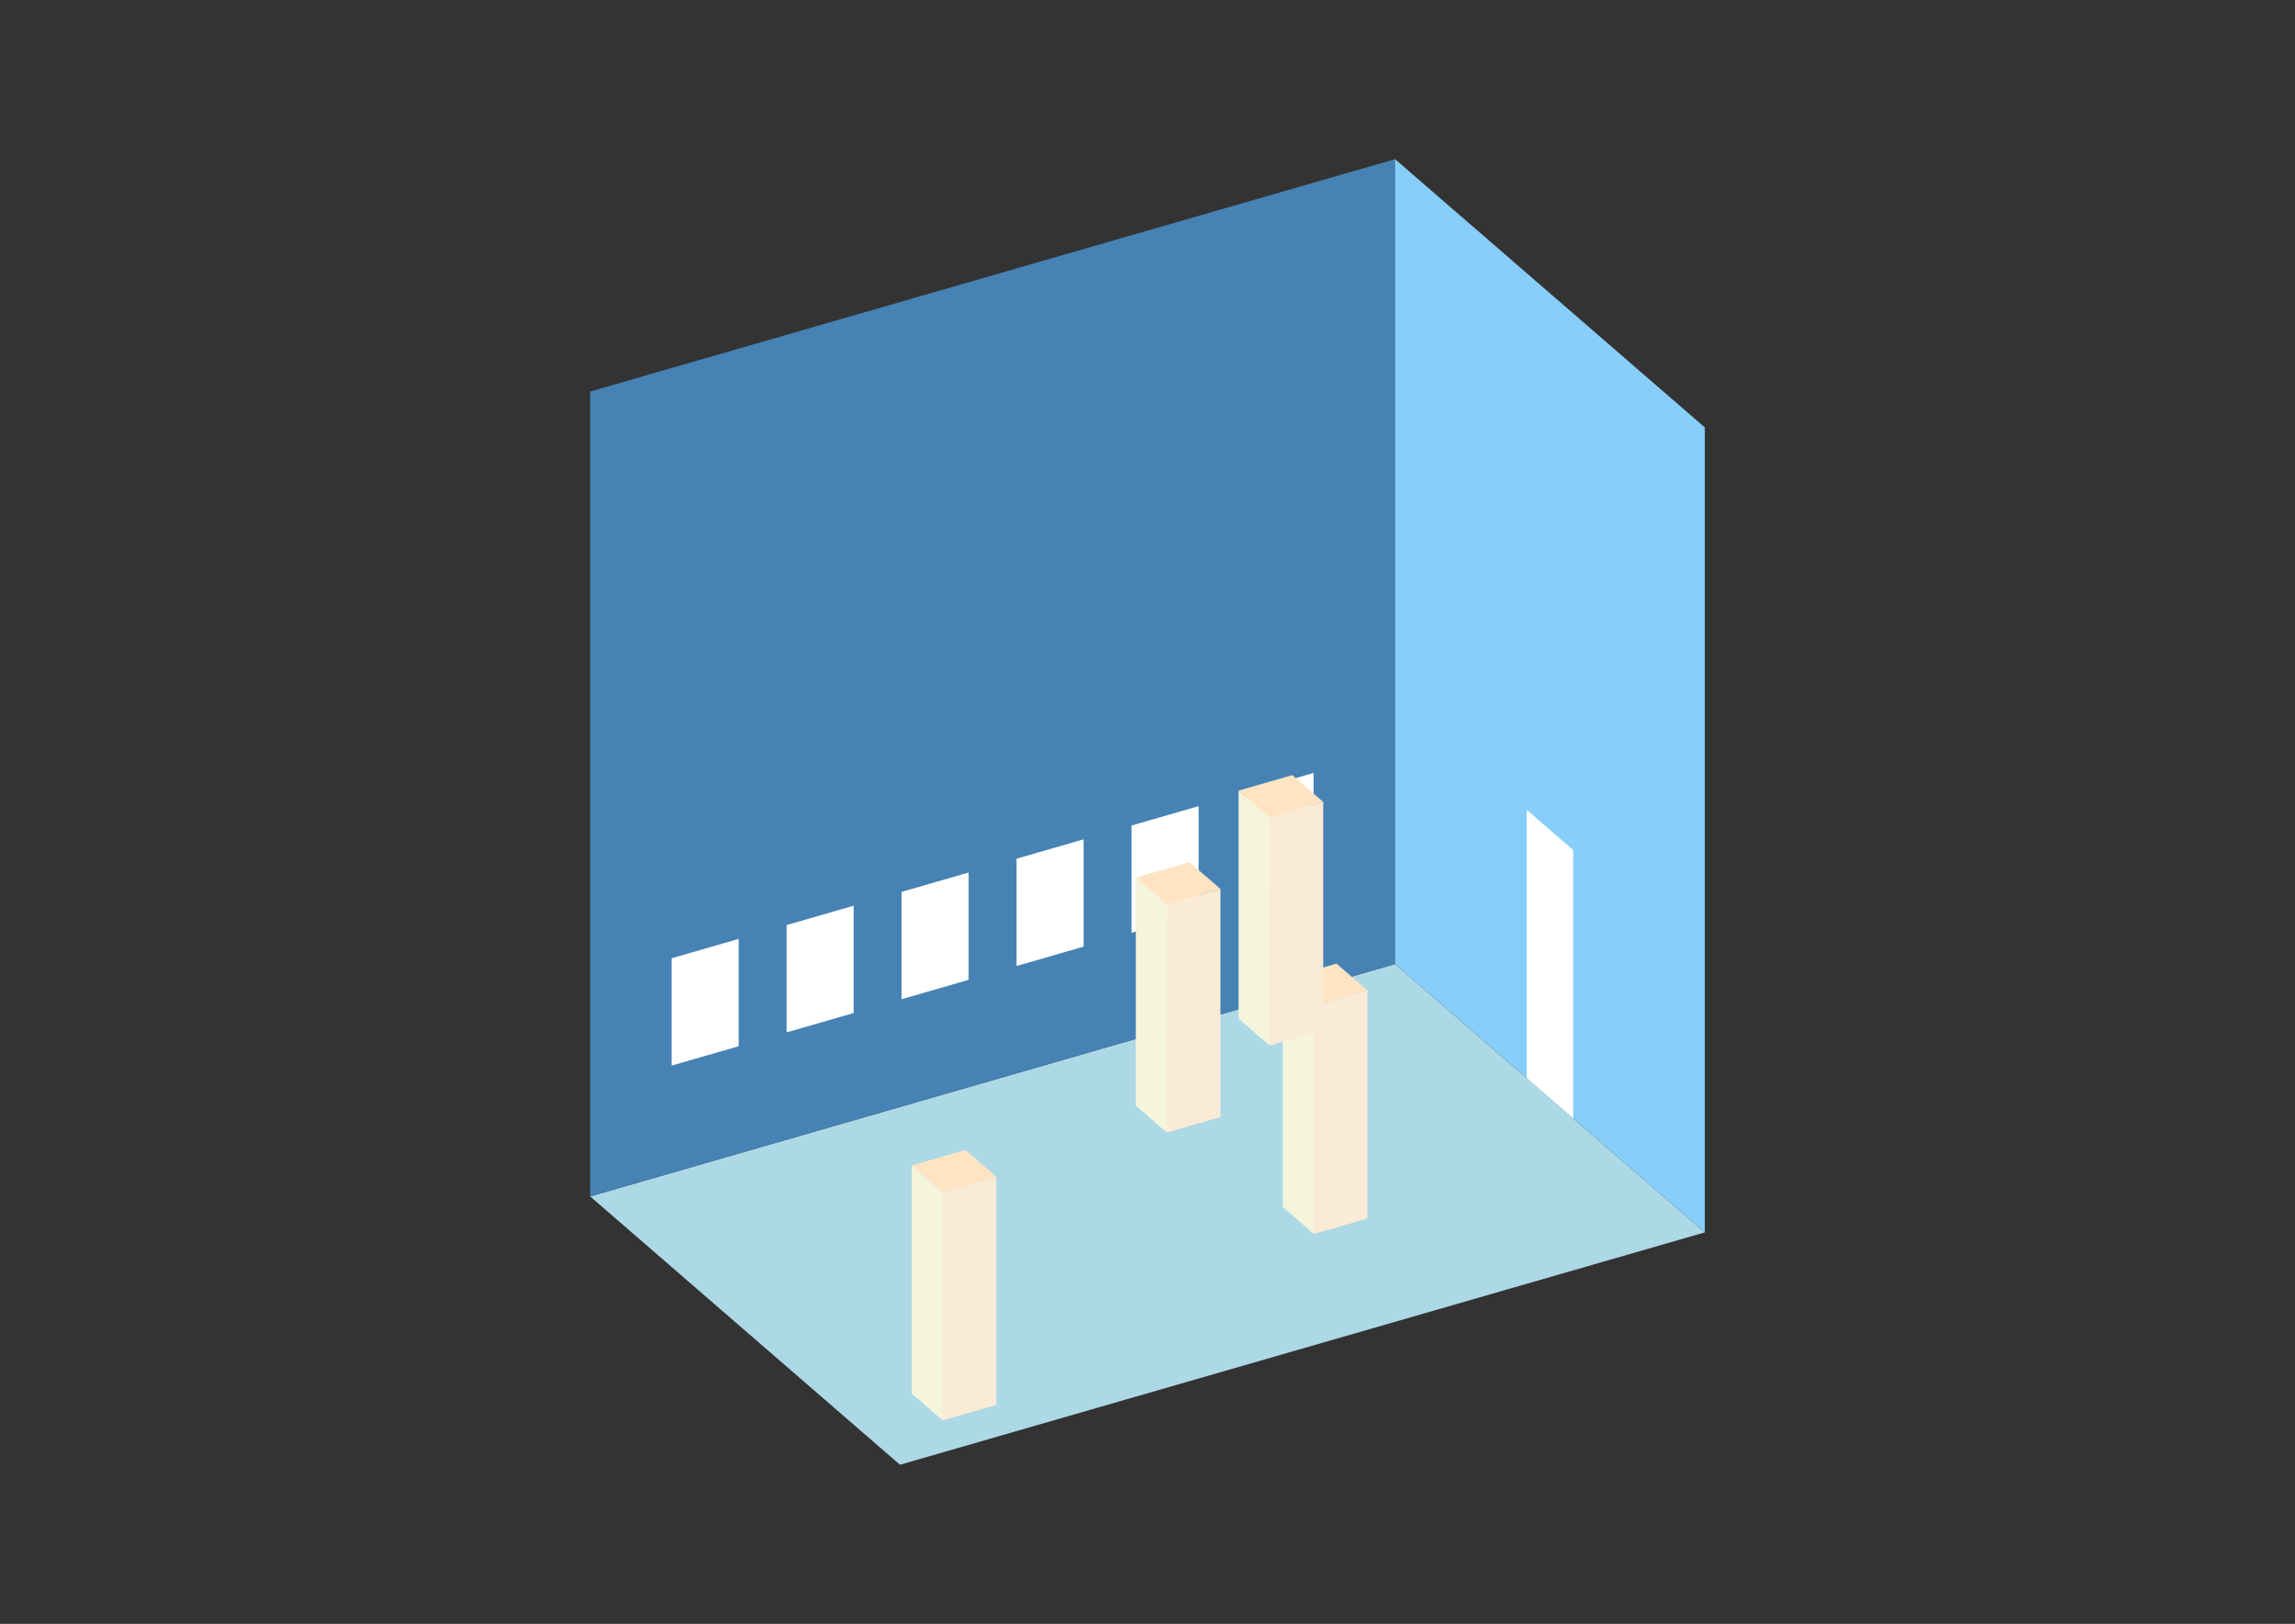 <?xml version="1.0" encoding="UTF-8"?>
<svg
  xmlns="http://www.w3.org/2000/svg"
  width="848"
  height="600"
  style="background-color:white"
>
  <rect width="100%" height="100%" fill="#333333" stroke="none"/>
  <polygon fill="lightblue" points="332.533,541.197 218.062,442.062 515.467,356.208 629.938,455.344" />
  <polygon fill="steelblue" points="218.062,442.062 218.062,144.656 515.467,58.803 515.467,356.208" />
  <polygon fill="lightskyblue" points="629.938,455.344 629.938,157.938 515.467,58.803 515.467,356.208" />
  <polygon fill="white" points="581.288,413.211 581.288,314.076 564.117,299.206 564.117,398.341" />
  <polygon fill="white" points="248.156,393.72 248.156,354.066 272.94,346.912 272.94,386.566" />
  <polygon fill="white" points="290.643,381.456 290.643,341.801 315.426,334.647 315.426,374.301" />
  <polygon fill="white" points="333.129,369.191 333.129,329.537 357.913,322.382 357.913,362.036" />
  <polygon fill="white" points="375.616,356.926 375.616,317.272 400.399,310.117 400.399,349.771" />
  <polygon fill="white" points="418.102,344.661 418.102,305.007 442.886,297.853 442.886,337.507" />
  <polygon fill="white" points="460.589,332.396 460.589,292.742 485.372,285.588 485.372,325.242" />
  <polygon fill="antiquewhite" points="485.445,455.939 485.445,371.674 505.272,365.95 505.272,450.215" />
  <polygon fill="beige" points="485.445,455.939 485.445,371.674 473.998,361.76 473.998,446.025" />
  <polygon fill="bisque" points="485.445,371.674 473.998,361.76 493.825,356.037 505.272,365.95" />
  <polygon fill="antiquewhite" points="348.333,524.811 348.333,440.546 368.16,434.823 368.16,519.087" />
  <polygon fill="beige" points="348.333,524.811 348.333,440.546 336.886,430.633 336.886,514.898" />
  <polygon fill="bisque" points="348.333,440.546 336.886,430.633 356.713,424.909 368.16,434.823" />
  <polygon fill="antiquewhite" points="469.109,386.29 469.109,302.025 488.936,296.302 488.936,380.567" />
  <polygon fill="beige" points="469.109,386.29 469.109,302.025 457.662,292.112 457.662,376.377" />
  <polygon fill="bisque" points="469.109,302.025 457.662,292.112 477.489,286.388 488.936,296.302" />
  <polygon fill="antiquewhite" points="431.132,418.449 431.132,334.184 450.959,328.46 450.959,412.725" />
  <polygon fill="beige" points="431.132,418.449 431.132,334.184 419.685,324.27 419.685,408.535" />
  <polygon fill="bisque" points="431.132,334.184 419.685,324.27 439.512,318.547 450.959,328.46" />
</svg>
